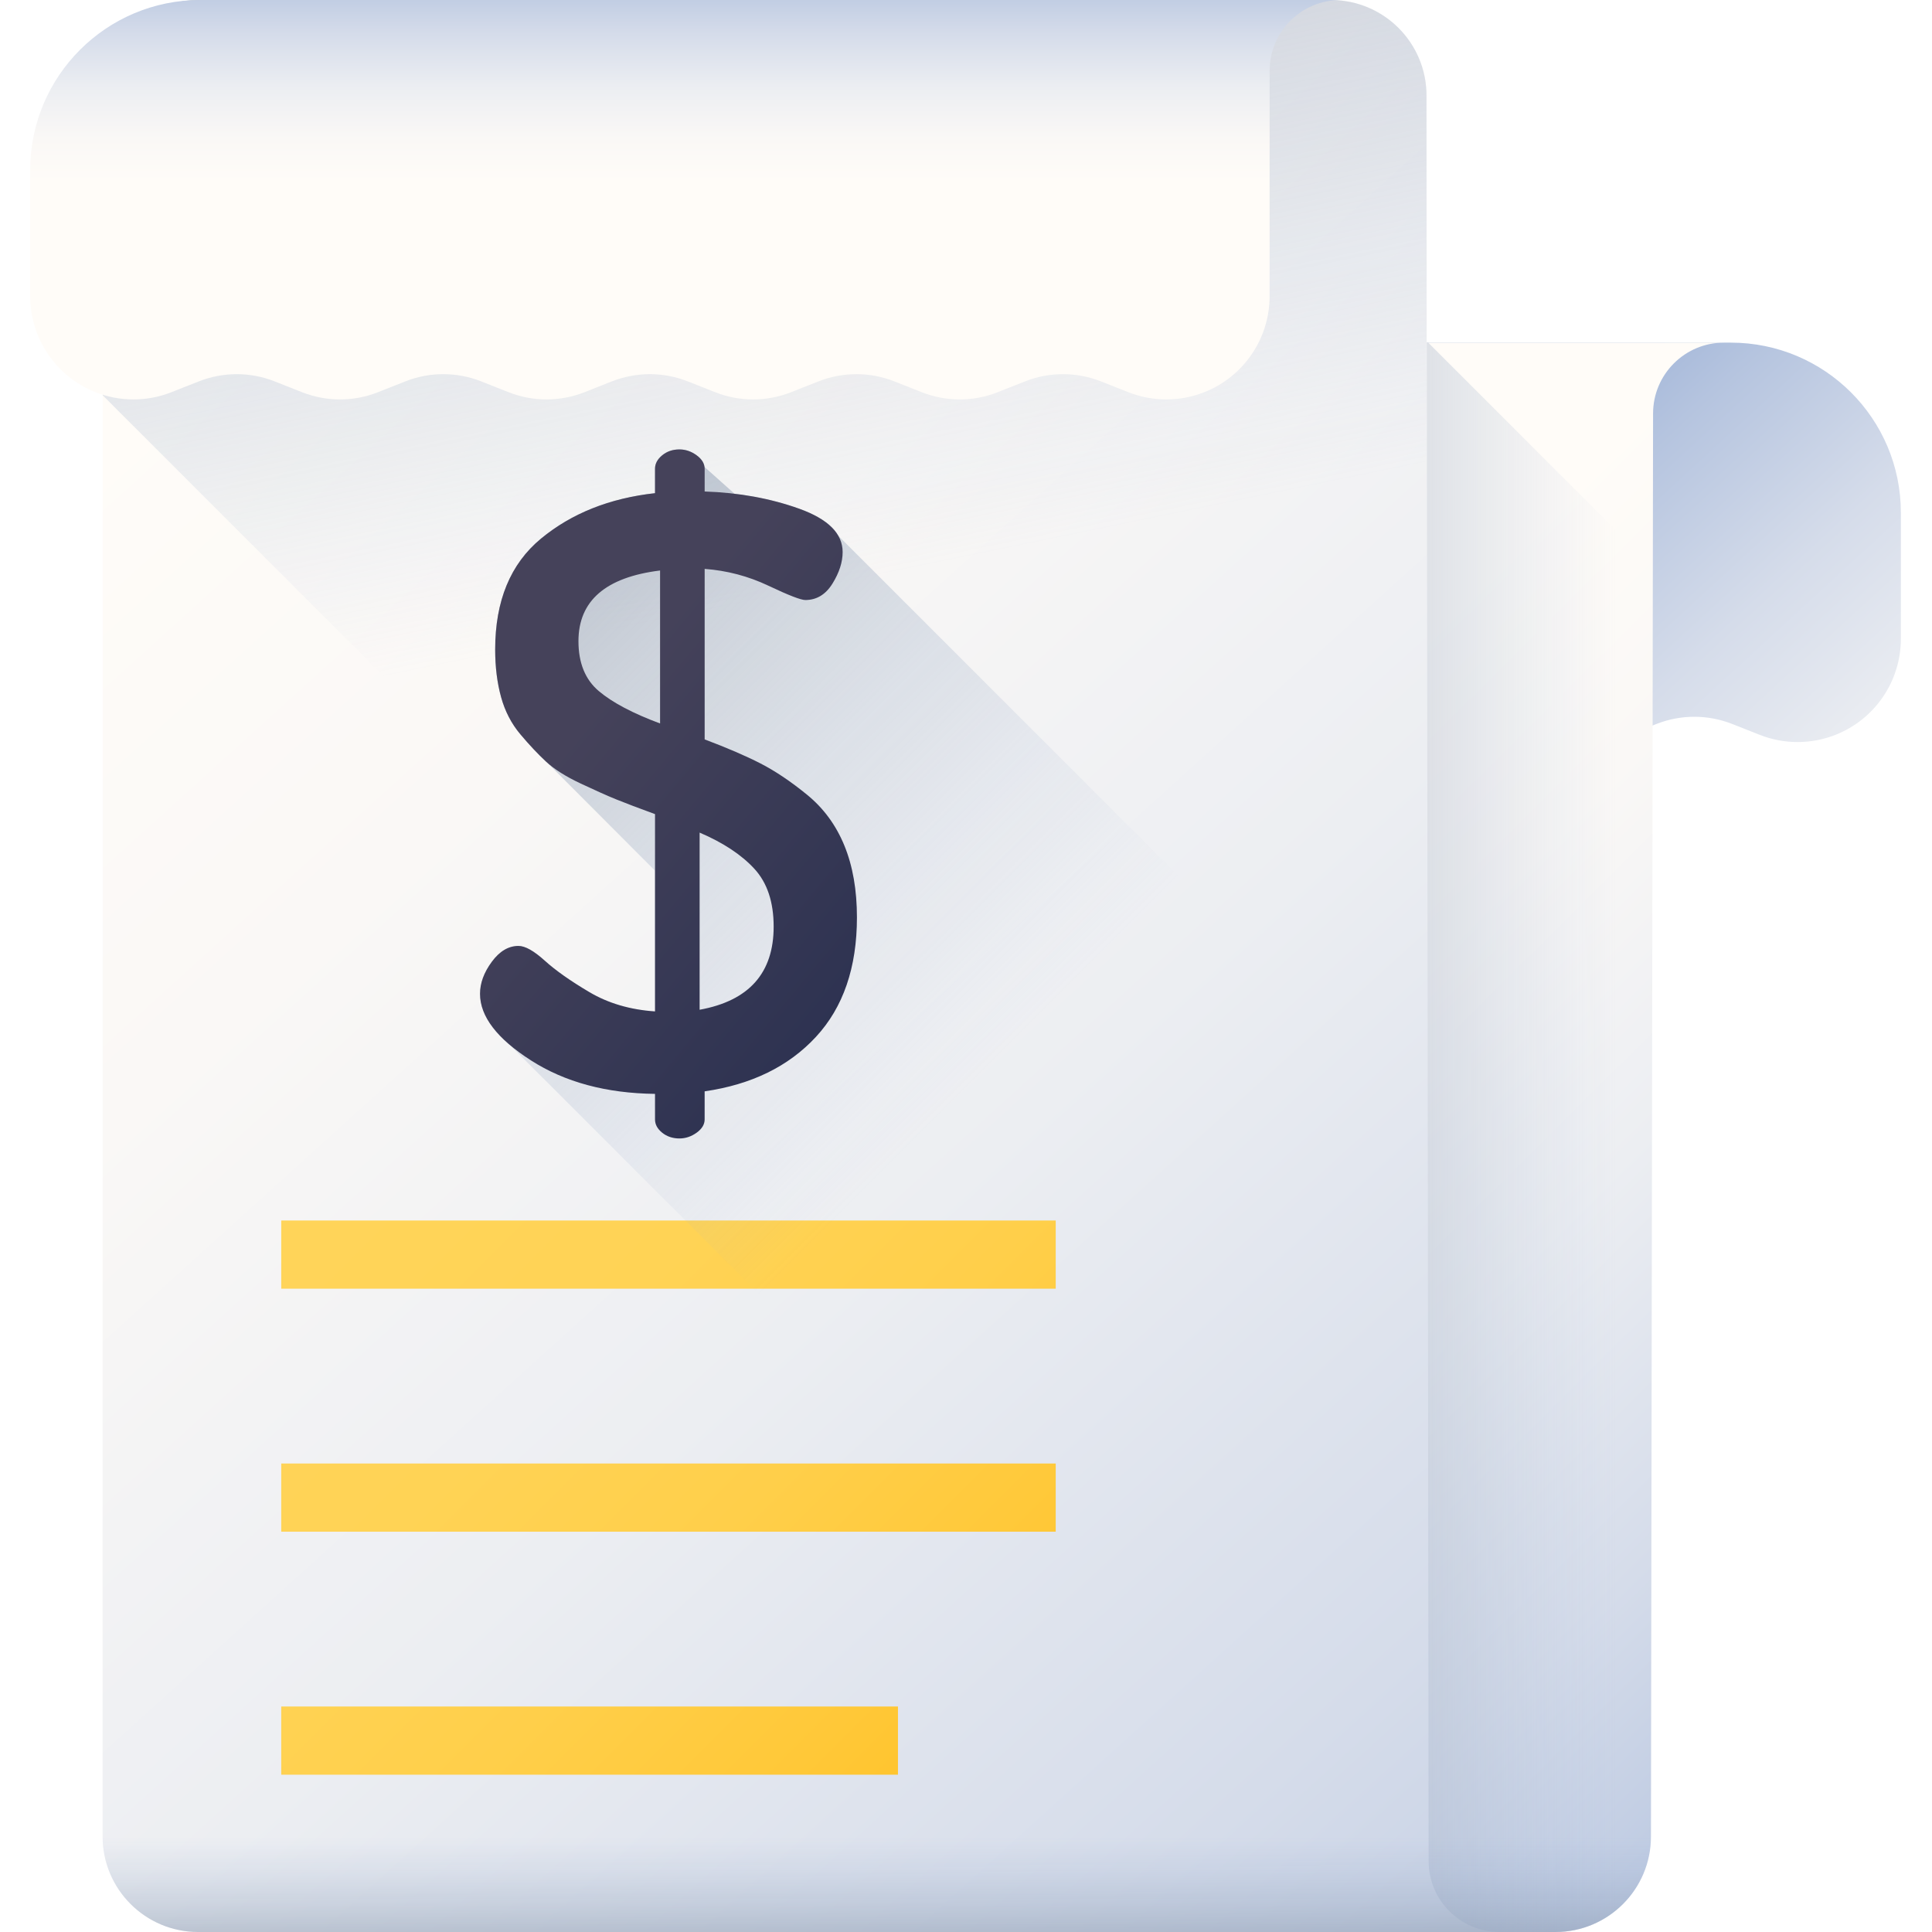 <svg width="512" height="512" viewBox="0 0 512 512" fill="none" xmlns="http://www.w3.org/2000/svg">
<path d="M156.496 90.801C161.684 90.801 166.379 92.898 169.781 96.297C173.188 99.699 175.289 104.395 175.289 109.582V169.277C175.289 180.516 182.152 190.609 192.605 194.734L192.613 194.738C199.07 197.289 206.258 197.289 212.715 194.738L219.988 191.867C226.449 189.316 233.637 189.316 240.094 191.867L247.359 194.738C253.816 197.289 261.004 197.289 267.465 194.738L274.734 191.867C281.195 189.316 288.383 189.316 294.844 191.867L302.105 194.738C308.566 197.289 315.754 197.289 322.211 194.738L329.484 191.867C335.941 189.316 343.129 189.316 349.59 191.867L356.852 194.734C363.312 197.289 370.5 197.289 376.961 194.734L384.219 191.867C390.68 189.316 397.867 189.316 404.328 191.867L411.59 194.734C418.047 197.289 425.238 197.289 431.699 194.734L438.957 191.867C445.418 189.316 452.605 189.316 459.066 191.867L466.328 194.734C472.785 197.289 479.977 197.289 486.438 194.734C496.883 190.609 503.75 180.516 503.75 169.281V135.871C503.75 110.98 483.57 90.801 458.676 90.801H156.496Z" fill="url(#paint0_linear_0_632)"/>
<path d="M111.992 90.801C98.008 90.801 86.672 102.137 86.672 116.117L86.699 486.691C86.699 500.668 98.027 512 112.004 512H412.215C426.191 512 437.523 500.668 437.523 486.691L438.082 109.598C438.082 99.215 446.496 90.801 456.879 90.801H111.992Z" fill="url(#paint1_linear_0_632)"/>
<path d="M378.496 90.801H111.992C98.008 90.801 86.672 102.137 86.672 116.117L86.699 486.691C86.699 500.668 98.027 512 112.004 512H412.215C426.191 512 437.523 500.668 437.523 486.691L438 150.301L378.496 90.801Z" fill="url(#paint2_linear_0_632)"/>
<path d="M378.598 493.203L378.039 25.309C378.039 11.332 366.707 0 352.73 0H52.52C38.543 0 27.215 11.332 27.215 25.309L27.188 486.68C27.188 500.664 38.523 512 52.508 512H397.395C387.016 512 378.598 503.586 378.598 493.203Z" fill="url(#paint3_linear_0_632)"/>
<path d="M352.906 0.004H53.07C52.25 0.004 51.434 0.035 50.625 0.078C37.535 1.051 27.215 11.969 27.215 25.309V104.758L163.527 241.074C169.543 243.008 176.059 242.816 181.969 240.484L189.227 237.617C195.688 235.062 202.875 235.062 209.336 237.617L216.598 240.484C223.055 243.035 230.246 243.035 236.707 240.484L243.965 237.617C250.426 235.062 257.613 235.062 264.074 237.617L271.332 240.484C277.793 243.035 284.984 243.035 291.441 240.484L298.703 237.613C305.164 235.062 312.352 235.062 318.812 237.613L326.082 240.484C332.539 243.035 339.73 243.035 346.188 240.484L353.453 237.613C359.91 235.062 367.098 235.062 373.559 237.613L378.043 239.383V25.309C378.039 11.387 366.801 0.098 352.906 0.004Z" fill="url(#paint4_linear_0_632)"/>
<path d="M355.25 0.004C350.062 0.004 345.367 2.102 341.965 5.5C338.559 8.906 336.461 13.598 336.461 18.789V78.484C336.461 89.719 329.594 99.812 319.141 103.938L319.133 103.941C312.676 106.492 305.488 106.492 299.031 103.941L291.758 101.07C285.297 98.519 278.109 98.519 271.652 101.07L264.387 103.941C257.93 106.492 250.742 106.492 244.281 103.941L237.012 101.07C230.551 98.519 223.363 98.519 216.902 101.07L209.641 103.941C203.18 106.492 195.996 106.492 189.535 103.941L182.266 101.07C175.805 98.519 168.617 98.519 162.156 101.07L154.895 103.941C148.438 106.492 141.246 106.492 134.785 103.941L127.527 101.074C121.066 98.519 113.879 98.519 107.418 101.074L100.156 103.941C93.699 106.492 86.508 106.492 80.047 103.941L72.789 101.074C66.328 98.519 59.141 98.519 52.68 101.074L45.422 103.941C38.961 106.492 31.77 106.492 25.312 103.941C14.863 99.812 8 89.719 8 78.484V45.078C8 20.184 28.18 0.004 53.07 0.004H355.25Z" fill="url(#paint5_linear_0_632)"/>
<path d="M27.191 441.727L27.188 486.68C27.188 500.664 38.523 512 52.508 512H412.219C426.195 512 437.523 500.668 437.523 486.691L437.59 441.727H27.191Z" fill="url(#paint6_linear_0_632)"/>
<path d="M74.531 323.445H279.777V341.516H74.531V323.445Z" fill="url(#paint7_linear_0_632)"/>
<path d="M74.531 387.844H279.777V405.914H74.531V387.844Z" fill="url(#paint8_linear_0_632)"/>
<path d="M74.531 452.242H237.969V470.312H74.531V452.242Z" fill="url(#paint9_linear_0_632)"/>
<path d="M358.773 278.59L222.152 141.969C220.496 139.086 217.055 136.703 211.824 134.82C206.457 132.895 200.734 131.586 194.676 130.859L186.672 123.723C186.512 122.594 185.852 121.57 184.621 120.664C183.211 119.625 181.688 119.102 180.055 119.102C178.27 119.102 176.742 119.625 175.48 120.664C174.219 121.707 173.586 122.895 173.586 124.23V130.695C161.547 132.035 151.477 136.047 143.375 142.738C135.273 149.426 131.223 159.23 131.223 172.141C131.223 176.738 131.742 180.93 132.785 184.711C133.824 188.496 135.531 191.797 137.914 194.613C140.289 197.434 142.559 199.844 144.715 201.844C144.828 201.953 144.953 202.059 145.074 202.164L173.586 230.742V268.039C167 267.594 161.199 265.891 156.184 262.922C151.164 259.957 147.227 257.176 144.355 254.578C141.484 251.984 139.168 250.684 137.406 250.684C134.742 250.684 132.383 252.094 130.312 254.91C128.242 257.73 127.211 260.547 127.211 263.367C127.211 267.984 129.891 272.535 135.227 277.02L259.016 400.809C310.895 385.328 350.559 337.598 358.773 278.59Z" fill="url(#paint10_linear_0_632)"/>
<path d="M223.773 224.098C221.555 218.684 218.266 214.195 213.906 210.637C209.543 207.074 205.402 204.293 201.484 202.293C197.57 200.289 192.656 198.176 186.742 195.949V150.762C192.688 151.207 198.324 152.695 203.648 155.223C208.973 157.75 212.23 159.012 213.414 159.012C216.41 159.012 218.812 157.562 220.609 154.664C222.406 151.766 223.309 148.98 223.309 146.305C223.309 141.398 219.48 137.574 211.824 134.82C204.168 132.074 195.805 130.551 186.742 130.25V124.23C186.742 122.891 186.035 121.703 184.625 120.664C183.211 119.625 181.688 119.102 180.055 119.102C178.27 119.102 176.746 119.625 175.484 120.664C174.219 121.703 173.586 122.891 173.586 124.23V130.695C161.547 132.031 151.477 136.047 143.375 142.734C135.273 149.422 131.227 159.227 131.227 172.137C131.227 176.738 131.746 180.926 132.785 184.711C133.824 188.492 135.535 191.793 137.914 194.609C140.289 197.43 142.559 199.84 144.715 201.844C146.867 203.844 149.914 205.777 153.855 207.629C157.793 209.48 160.953 210.895 163.332 211.855C165.707 212.82 169.129 214.121 173.586 215.75V268.035C167 267.59 161.199 265.887 156.184 262.918C151.164 259.953 147.227 257.176 144.355 254.574C141.484 251.98 139.168 250.68 137.406 250.68C134.742 250.68 132.383 252.09 130.312 254.91C128.242 257.73 127.211 260.547 127.211 263.363C127.211 269.359 131.707 275.242 140.699 281.008C149.691 286.777 160.656 289.734 173.586 289.887V296.668C173.586 297.984 174.215 299.152 175.48 300.176C176.742 301.191 178.27 301.703 180.051 301.703C181.684 301.703 183.207 301.191 184.621 300.172C186.035 299.148 186.738 297.98 186.738 296.664V289.215C199.156 287.426 208.984 282.613 216.23 274.785C223.473 266.953 227.098 256.398 227.098 243.117C227.098 235.852 225.988 229.508 223.773 224.098ZM174.926 191.723C167.715 189.051 162.309 186.195 158.703 183.156C155.098 180.117 153.297 175.703 153.297 169.914C153.297 159.215 160.504 152.969 174.926 151.188V191.723ZM185.406 267.594V220.648C191.648 223.316 196.477 226.512 199.898 230.215C203.316 233.922 205.027 239.039 205.027 245.566C205.027 257.879 198.484 265.223 185.406 267.594Z" fill="url(#paint11_linear_0_632)"/>
<defs>
<linearGradient id="paint0_linear_0_632" x1="490.53" y1="313.267" x2="351.996" y2="162.687" gradientUnits="userSpaceOnUse">
<stop stop-color="#FFFCF8"/>
<stop offset="0.188" stop-color="#FAF8F6"/>
<stop offset="0.404" stop-color="#ECEEF2"/>
<stop offset="0.635" stop-color="#D5DCEA"/>
<stop offset="0.875" stop-color="#B5C4DF"/>
<stop offset="1" stop-color="#A1B5D8"/>
</linearGradient>
<linearGradient id="paint1_linear_0_632" x1="258.788" y1="280.884" x2="502.729" y2="526.33" gradientUnits="userSpaceOnUse">
<stop stop-color="#FFFCF8"/>
<stop offset="0.188" stop-color="#FAF8F6"/>
<stop offset="0.404" stop-color="#ECEEF2"/>
<stop offset="0.635" stop-color="#D5DCEA"/>
<stop offset="0.875" stop-color="#B5C4DF"/>
<stop offset="1" stop-color="#A1B5D8"/>
</linearGradient>
<linearGradient id="paint2_linear_0_632" x1="428.298" y1="301.4" x2="257.42" y2="301.4" gradientUnits="userSpaceOnUse">
<stop stop-color="#A1B5D8" stop-opacity="0"/>
<stop offset="0.034" stop-color="#9FB3D5" stop-opacity="0.035"/>
<stop offset="0.452" stop-color="#8898AF" stop-opacity="0.451"/>
<stop offset="0.788" stop-color="#798898" stop-opacity="0.788"/>
<stop offset="1" stop-color="#748290"/>
</linearGradient>
<linearGradient id="paint3_linear_0_632" x1="51.879" y1="89.418" x2="553.313" y2="643.556" gradientUnits="userSpaceOnUse">
<stop stop-color="#FFFCF8"/>
<stop offset="0.188" stop-color="#FAF8F6"/>
<stop offset="0.404" stop-color="#ECEEF2"/>
<stop offset="0.635" stop-color="#D5DCEA"/>
<stop offset="0.875" stop-color="#B5C4DF"/>
<stop offset="1" stop-color="#A1B5D8"/>
</linearGradient>
<linearGradient id="paint4_linear_0_632" x1="221.435" y1="155.225" x2="148.431" y2="-199.881" gradientUnits="userSpaceOnUse">
<stop stop-color="#A1B5D8" stop-opacity="0"/>
<stop offset="0.034" stop-color="#9FB3D5" stop-opacity="0.035"/>
<stop offset="0.452" stop-color="#8898AF" stop-opacity="0.451"/>
<stop offset="0.788" stop-color="#798898" stop-opacity="0.788"/>
<stop offset="1" stop-color="#748290"/>
</linearGradient>
<linearGradient id="paint5_linear_0_632" x1="181.626" y1="48.249" x2="181.626" y2="-13.507" gradientUnits="userSpaceOnUse">
<stop stop-color="#FFFCF8"/>
<stop offset="0.188" stop-color="#FAF8F6"/>
<stop offset="0.404" stop-color="#ECEEF2"/>
<stop offset="0.635" stop-color="#D5DCEA"/>
<stop offset="0.875" stop-color="#B5C4DF"/>
<stop offset="1" stop-color="#A1B5D8"/>
</linearGradient>
<linearGradient id="paint6_linear_0_632" x1="232.39" y1="486.902" x2="232.39" y2="540.11" gradientUnits="userSpaceOnUse">
<stop stop-color="#A1B5D8" stop-opacity="0"/>
<stop offset="0.034" stop-color="#9FB3D5" stop-opacity="0.035"/>
<stop offset="0.452" stop-color="#8898AF" stop-opacity="0.451"/>
<stop offset="0.788" stop-color="#798898" stop-opacity="0.788"/>
<stop offset="1" stop-color="#748290"/>
</linearGradient>
<linearGradient id="paint7_linear_0_632" x1="129.64" y1="284.966" x2="338.584" y2="493.91" gradientUnits="userSpaceOnUse">
<stop stop-color="#FFD459"/>
<stop offset="0.23" stop-color="#FFD355"/>
<stop offset="0.436" stop-color="#FFCF4A"/>
<stop offset="0.634" stop-color="#FFC838"/>
<stop offset="0.825" stop-color="#FFBF1F"/>
<stop offset="1" stop-color="#FFB400"/>
</linearGradient>
<linearGradient id="paint8_linear_0_632" x1="97.441" y1="317.165" x2="306.385" y2="526.109" gradientUnits="userSpaceOnUse">
<stop stop-color="#FFD459"/>
<stop offset="0.23" stop-color="#FFD355"/>
<stop offset="0.436" stop-color="#FFCF4A"/>
<stop offset="0.634" stop-color="#FFC838"/>
<stop offset="0.825" stop-color="#FFBF1F"/>
<stop offset="1" stop-color="#FFB400"/>
</linearGradient>
<linearGradient id="paint9_linear_0_632" x1="54.79" y1="359.816" x2="263.734" y2="568.76" gradientUnits="userSpaceOnUse">
<stop stop-color="#FFD459"/>
<stop offset="0.23" stop-color="#FFD355"/>
<stop offset="0.436" stop-color="#FFCF4A"/>
<stop offset="0.634" stop-color="#FFC838"/>
<stop offset="0.825" stop-color="#FFBF1F"/>
<stop offset="1" stop-color="#FFB400"/>
</linearGradient>
<linearGradient id="paint10_linear_0_632" x1="257.173" y1="287.83" x2="10.044" y2="40.701" gradientUnits="userSpaceOnUse">
<stop stop-color="#A1B5D8" stop-opacity="0"/>
<stop offset="0.034" stop-color="#9FB3D5" stop-opacity="0.035"/>
<stop offset="0.452" stop-color="#8898AF" stop-opacity="0.451"/>
<stop offset="0.788" stop-color="#798898" stop-opacity="0.788"/>
<stop offset="1" stop-color="#748290"/>
</linearGradient>
<linearGradient id="paint11_linear_0_632" x1="155.808" y1="189.984" x2="236.552" y2="257.343" gradientUnits="userSpaceOnUse">
<stop stop-color="#45425A"/>
<stop offset="1" stop-color="#2D3251"/>
</linearGradient>
</defs>
</svg>
